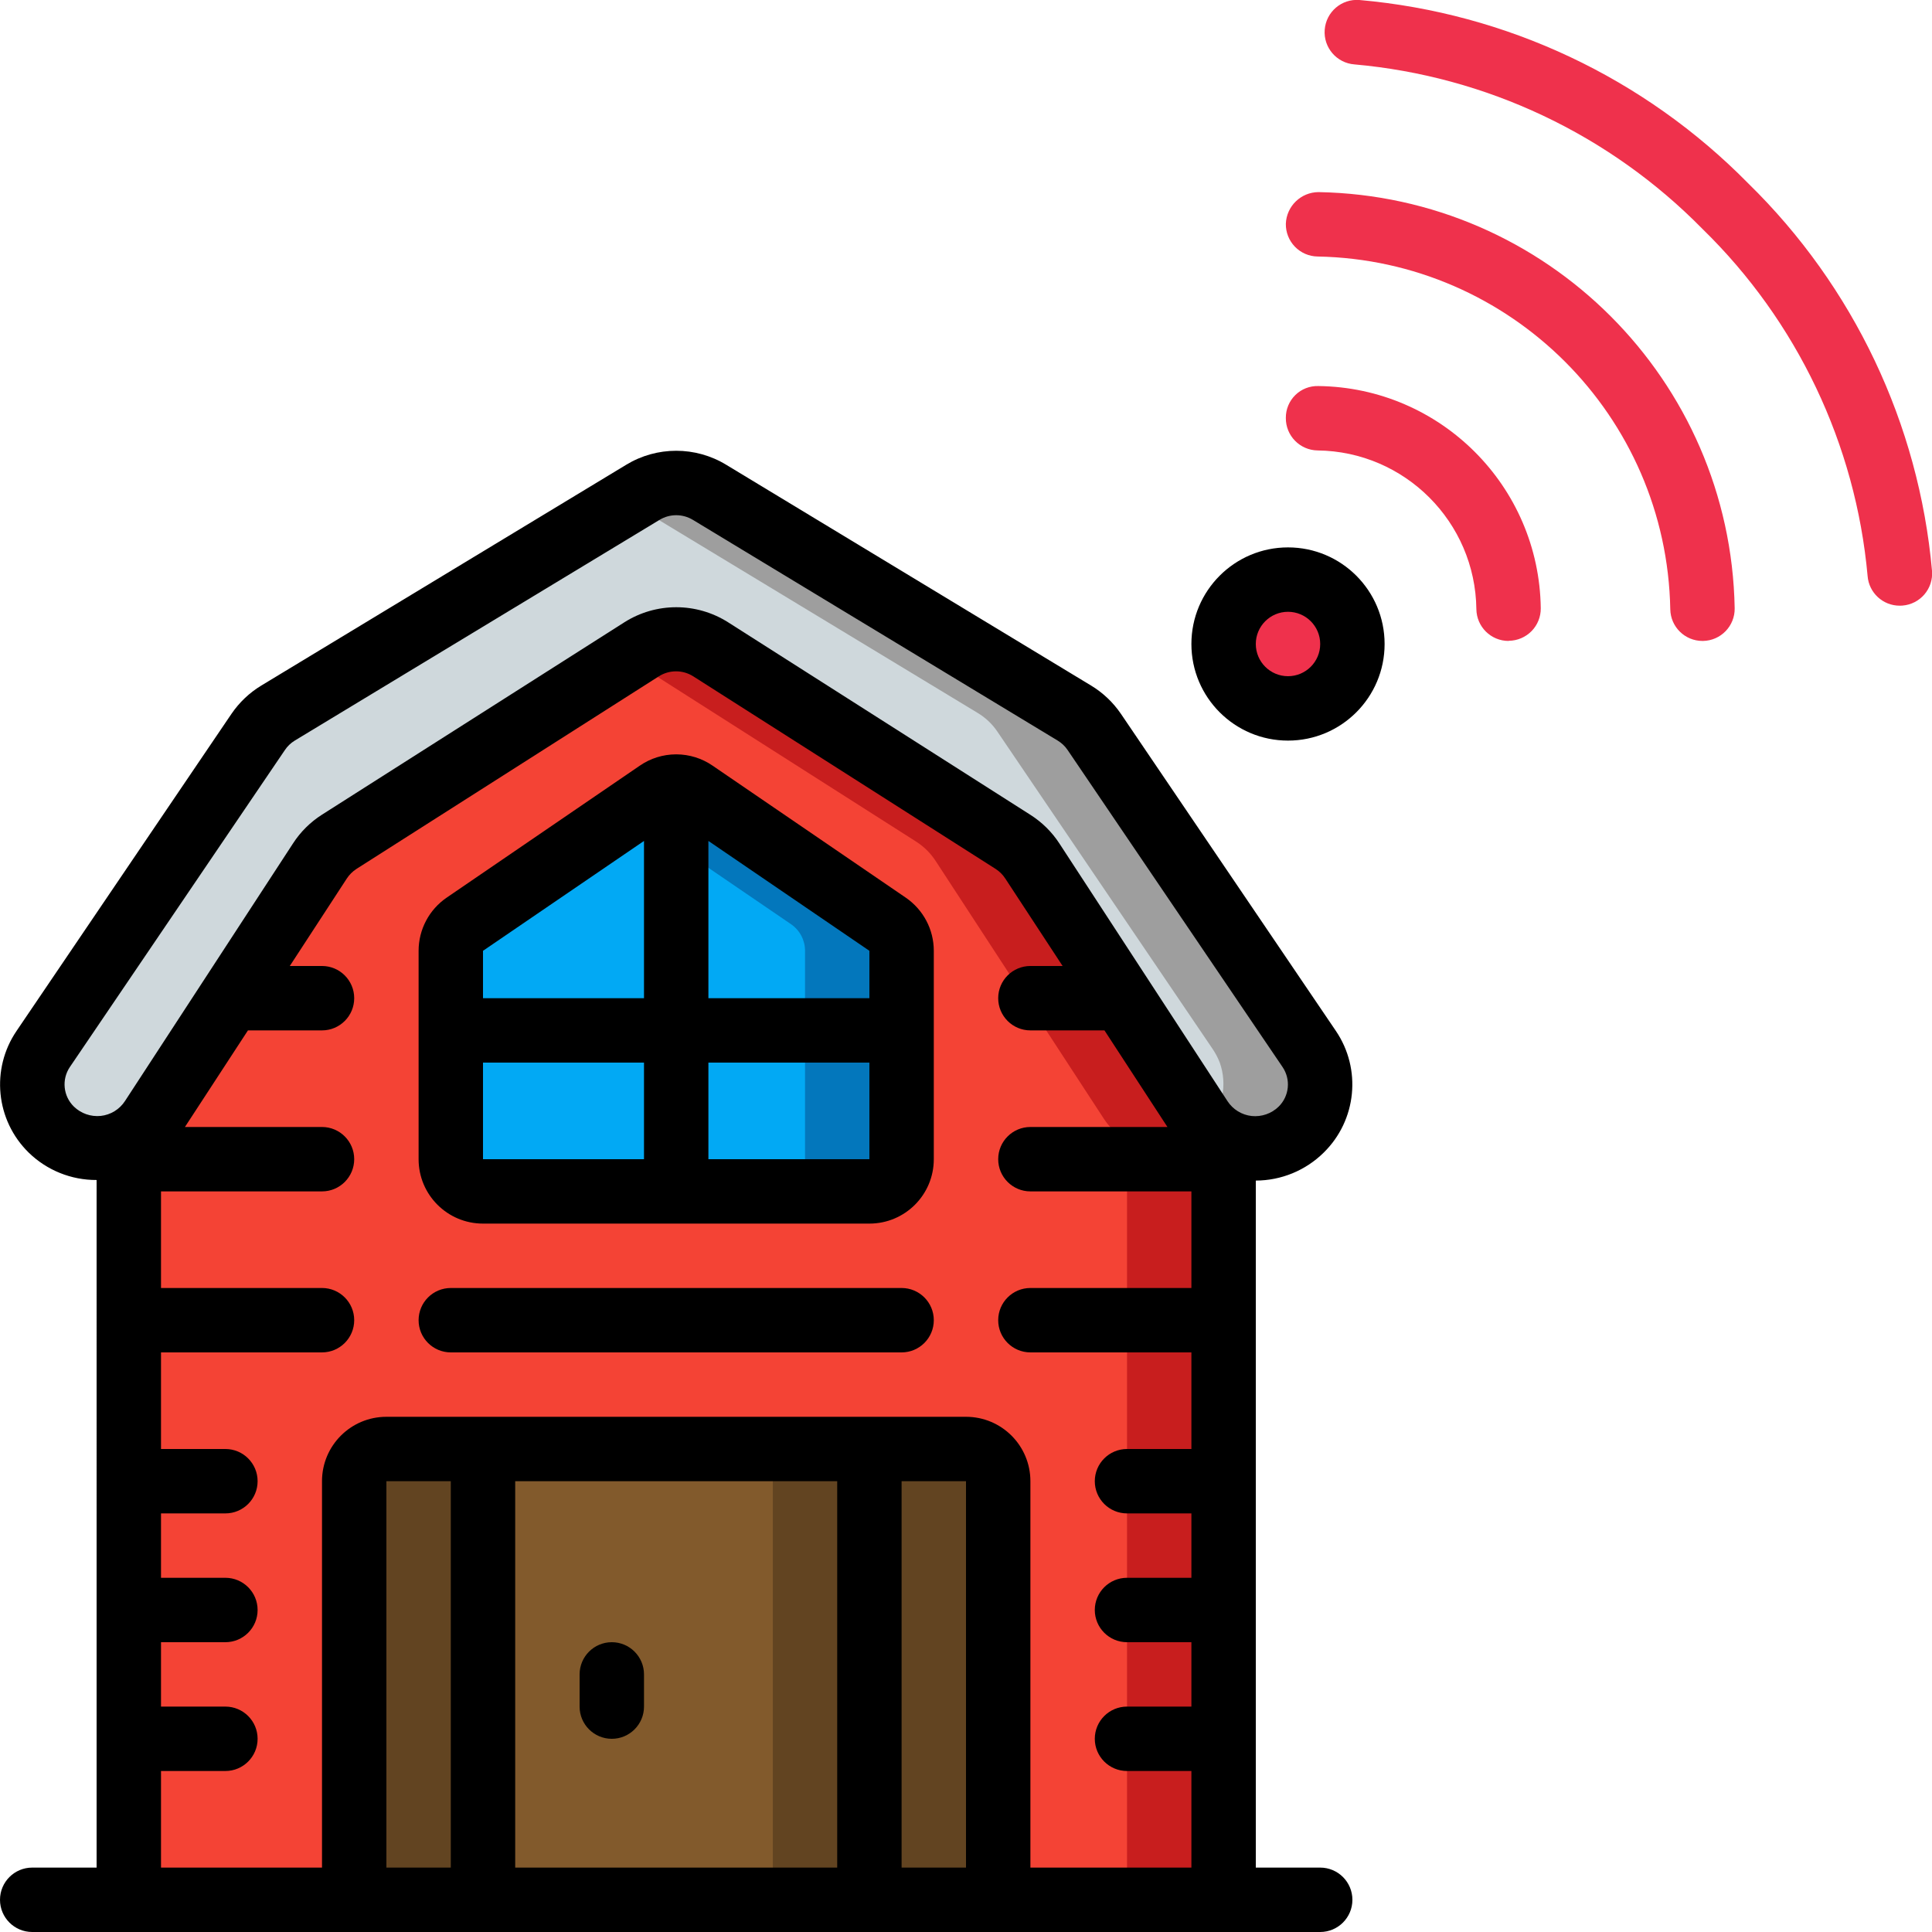 <svg height="512" viewBox="0 0 60 60" width="512" xmlns="http://www.w3.org/2000/svg"><g id="Page-1" fill="none" fill-rule="evenodd"><g id="028---Wireless-Farm-House" fill-rule="nonzero" transform="translate(0 -1)"><circle id="Oval" cx="40" cy="21" fill="#ef314c" r="2"/><path id="Shape" d="m38 36.413v23.587h-7v-13c0-.552-.448-1-1-1h-18c-.552 0-1 .448-1 1v13h-7v-23.587c.292-.16.54-.39.72-.67l5.22-8c.155-.24.36-.445.6-.6l9.39-5.98c.654-.41 1.486-.41 2.14 0l9.39 5.98c.24.155.445.36.6.6l5.22 8c.18.28.428.51.72.67z" fill="#f44335"/><path id="Shape" d="m37.281 35.743-5.22-8c-.155-.24-.36-.445-.6-.6l-9.39-5.98c-.654-.41-1.486-.41-2.14 0l-.43.273 8.96 5.707c.24.155.445.36.6.6l5.22 8c.18.28.428.51.72.67v23.587h3v-23.587c-.292-.16-.54-.39-.72-.67z" fill="#c81e1e"/><path id="Shape" d="m31 47v13h-4v-14h3c.552 0 1 .448 1 1z" fill="#624421"/><path id="Rectangle-path" d="m15.001 46.003h12v14h-12z" fill="#825a2c"/><path id="Rectangle-path" d="m24.001 46.003h3v14h-3z" fill="#624421"/><path id="Shape" d="m15 46v14h-4v-13c0-.552.448-1 1-1z" fill="#624421"/><path id="Shape" d="m40.411 36.082c-.382.373-.896.582-1.43.581-.686.003-1.327-.344-1.7-.92l-5.22-8c-.155-.24-.36-.445-.6-.6l-9.39-5.98c-.654-.41-1.486-.41-2.14 0l-9.39 5.98c-.24.155-.445.36-.6.6l-5.22 8c-.18.28-.428.51-.72.67-.787.438-1.77.303-2.41-.331-.679-.662-.785-1.717-.25-2.5l6.68-9.849c.16-.24.372-.442.62-.59l11.32-6.85c.638-.391 1.442-.391 2.08 0l11.32 6.85c.248.148.46.35.62.59l6.68 9.849c.089.132.163.273.22.421.264.725.08 1.538-.47 2.079z" fill="#cfd8dc"/><path id="Shape" d="m40.881 34c-.057-.148-.131-.289-.22-.421l-6.68-9.849c-.16-.24-.372-.442-.62-.59l-11.32-6.85c-.638-.391-1.442-.391-2.08 0l-.46.278 10.86 6.572c.248.148.46.35.62.59l6.68 9.849c.089.132.163.273.22.421.243.684.089 1.446-.4 1.982.146.171.321.316.516.428.3.166.637.252.98.25.534.001 1.048-.208 1.43-.581.552-.54.737-1.353.474-2.079z" fill="#9e9e9e"/><path id="Shape" d="m27.565 29.705-6-4.1c-.34-.232-.788-.232-1.128 0l-6 4.1c-.273.186-.436.496-.436.826v6.469c0 .552.448 1 1 1h11.999c.552 0 1-.448 1-1v-6.469c0-.33-.162-.639-.435-.826z" fill="#02a9f4"/><path id="Shape" d="m27.565 29.705-6-4.1c-.34-.232-.788-.232-1.128 0l-.936.64 5.064 3.456c.273.186.436.496.436.826v6.473c0 .552-.448 1-1 1h3c.552 0 1-.448 1-1v-6.469c0-.33-.163-.64-.436-.826z" fill="#0377bc"/><g fill="#000"><path id="Shape" d="m28 41h-14c-.552 0-1 .448-1 1s.448 1 1 1h14c.552 0 1-.448 1-1s-.448-1-1-1z"/><path id="Shape" d="m3 59h-2c-.552 0-1 .448-1 1s.448 1 1 1h40c.552 0 1-.448 1-1s-.448-1-1-1h-2v-21.336c.79-.002 1.547-.314 2.109-.869 1.023-1.003 1.182-2.595.377-3.78l-6.674-9.845c-.243-.357-.56-.658-.93-.881l-11.329-6.855c-.954-.58-2.152-.58-3.106 0l-11.328 6.854c-.371.224-.688.525-.932.883l-6.672 9.844c-.806 1.184-.648 2.776.375 3.779.564.55 1.322.856 2.11.852zm9 0v-12h2v12zm4 0v-12h10v12zm12 0v-12h2v12zm4 0v-12c0-1.105-.895-2-2-2h-18c-1.105 0-2 .895-2 2v12h-5v-3h2c.552 0 1-.448 1-1s-.448-1-1-1h-2v-2h2c.552 0 1-.448 1-1s-.448-1-1-1h-2v-2h2c.552 0 1-.448 1-1s-.448-1-1-1h-2v-3h5c.552 0 1-.448 1-1s-.448-1-1-1h-5v-3h5c.552 0 1-.448 1-1s-.448-1-1-1h-4.257l1.957-3h2.3c.552 0 1-.448 1-1s-.448-1-1-1h-1l1.769-2.714c.078-.12.18-.222.3-.3l9.389-5.98c.328-.209.746-.209 1.074 0l9.39 5.981c.12.077.223.18.3.3l1.778 2.713h-1c-.552 0-1 .448-1 1s.448 1 1 1h2.3l1.956 3h-4.256c-.552 0-1 .448-1 1s.448 1 1 1h5v3h-5c-.552 0-1 .448-1 1s.448 1 1 1h5v3h-2c-.552 0-1 .448-1 1s.448 1 1 1h2v2h-2c-.552 0-1 .448-1 1s.448 1 1 1h2v2h-2c-.552 0-1 .448-1 1s.448 1 1 1h2v3zm-29.83-24.863 6.673-9.837c.08-.122.186-.224.31-.3l11.329-6.855c.318-.193.718-.193 1.036 0l11.33 6.855c.122.074.228.174.308.293l6.675 9.845c.262.386.21.904-.123 1.231-.222.215-.527.321-.834.29-.308-.033-.585-.203-.754-.463l-5.219-8c-.233-.358-.54-.661-.9-.89l-9.389-5.98c-.983-.624-2.239-.624-3.222 0l-9.39 5.974c-.361.23-.668.534-.9.893l-5.218 8c-.169.26-.446.43-.754.463-.308.031-.613-.075-.835-.291-.332-.326-.383-.843-.123-1.228z"/><path id="Shape" d="m28.127 28.876-6-4.1c-.329-.226-.719-.347-1.118-.349h-.009-.009c-.399.002-.789.123-1.118.349l-6 4.1c-.546.373-.873.991-.873 1.652v6.472c0 1.105.895 2 2 2h12c1.105 0 2-.895 2-2v-6.472c-0-.661-.327-1.279-.873-1.652zm-1.127 1.652v1.472h-5v-4.884zm-7-3.412v4.884h-5v-1.472zm-5 6.884h5v3h-5zm7 3v-3h5v3z"/><path id="Shape" d="m19 52c-.552 0-1 .448-1 1v1c0 .552.448 1 1 1s1-.448 1-1v-1c0-.552-.448-1-1-1z"/><path id="Shape" d="m40 24c1.657 0 3-1.343 3-3s-1.343-3-3-3-3 1.343-3 3 1.343 3 3 3zm0-4c.552 0 1 .448 1 1s-.448 1-1 1-1-.448-1-1 .448-1 1-1z"/></g><path id="Shape" d="m59 19.81c-.524.002-.96-.401-1-.923-.37-4.09-2.19-7.913-5.13-10.779-2.881-2.933-6.712-4.743-10.807-5.108-.552-.042-.966-.524-.923-1.077s.524-.966 1.077-.923c4.572.401 8.851 2.418 12.07 5.689 3.28 3.205 5.307 7.476 5.714 12.044.043.551-.369 1.031-.92 1.074-.029.002-.056.003-.08.003z" fill="#ef314c"/><path id="Shape" d="m52.872 20.905c-.546 0-.991-.438-1-.984-.111-6.004-4.951-10.844-10.955-10.955-.265-.004-.518-.114-.702-.304-.185-.191-.286-.447-.282-.712.02-.547.468-.981 1.015-.984 7.084.128 12.795 5.839 12.924 12.923.009.552-.431 1.007-.983 1.016z" fill="#ef314c"/><path id="Shape" d="m46.85 20.905c-.548 0-.993-.44-1-.988-.033-2.708-2.221-4.896-4.929-4.928-.552-.007-.994-.459-.988-1.011-.002-.267.104-.523.295-.71.191-.187.449-.287.716-.279 3.793.046 6.857 3.107 6.906 6.9.003.265-.1.521-.285.71s-.439.298-.704.301z" fill="#ef314c"/></g></g></svg>
